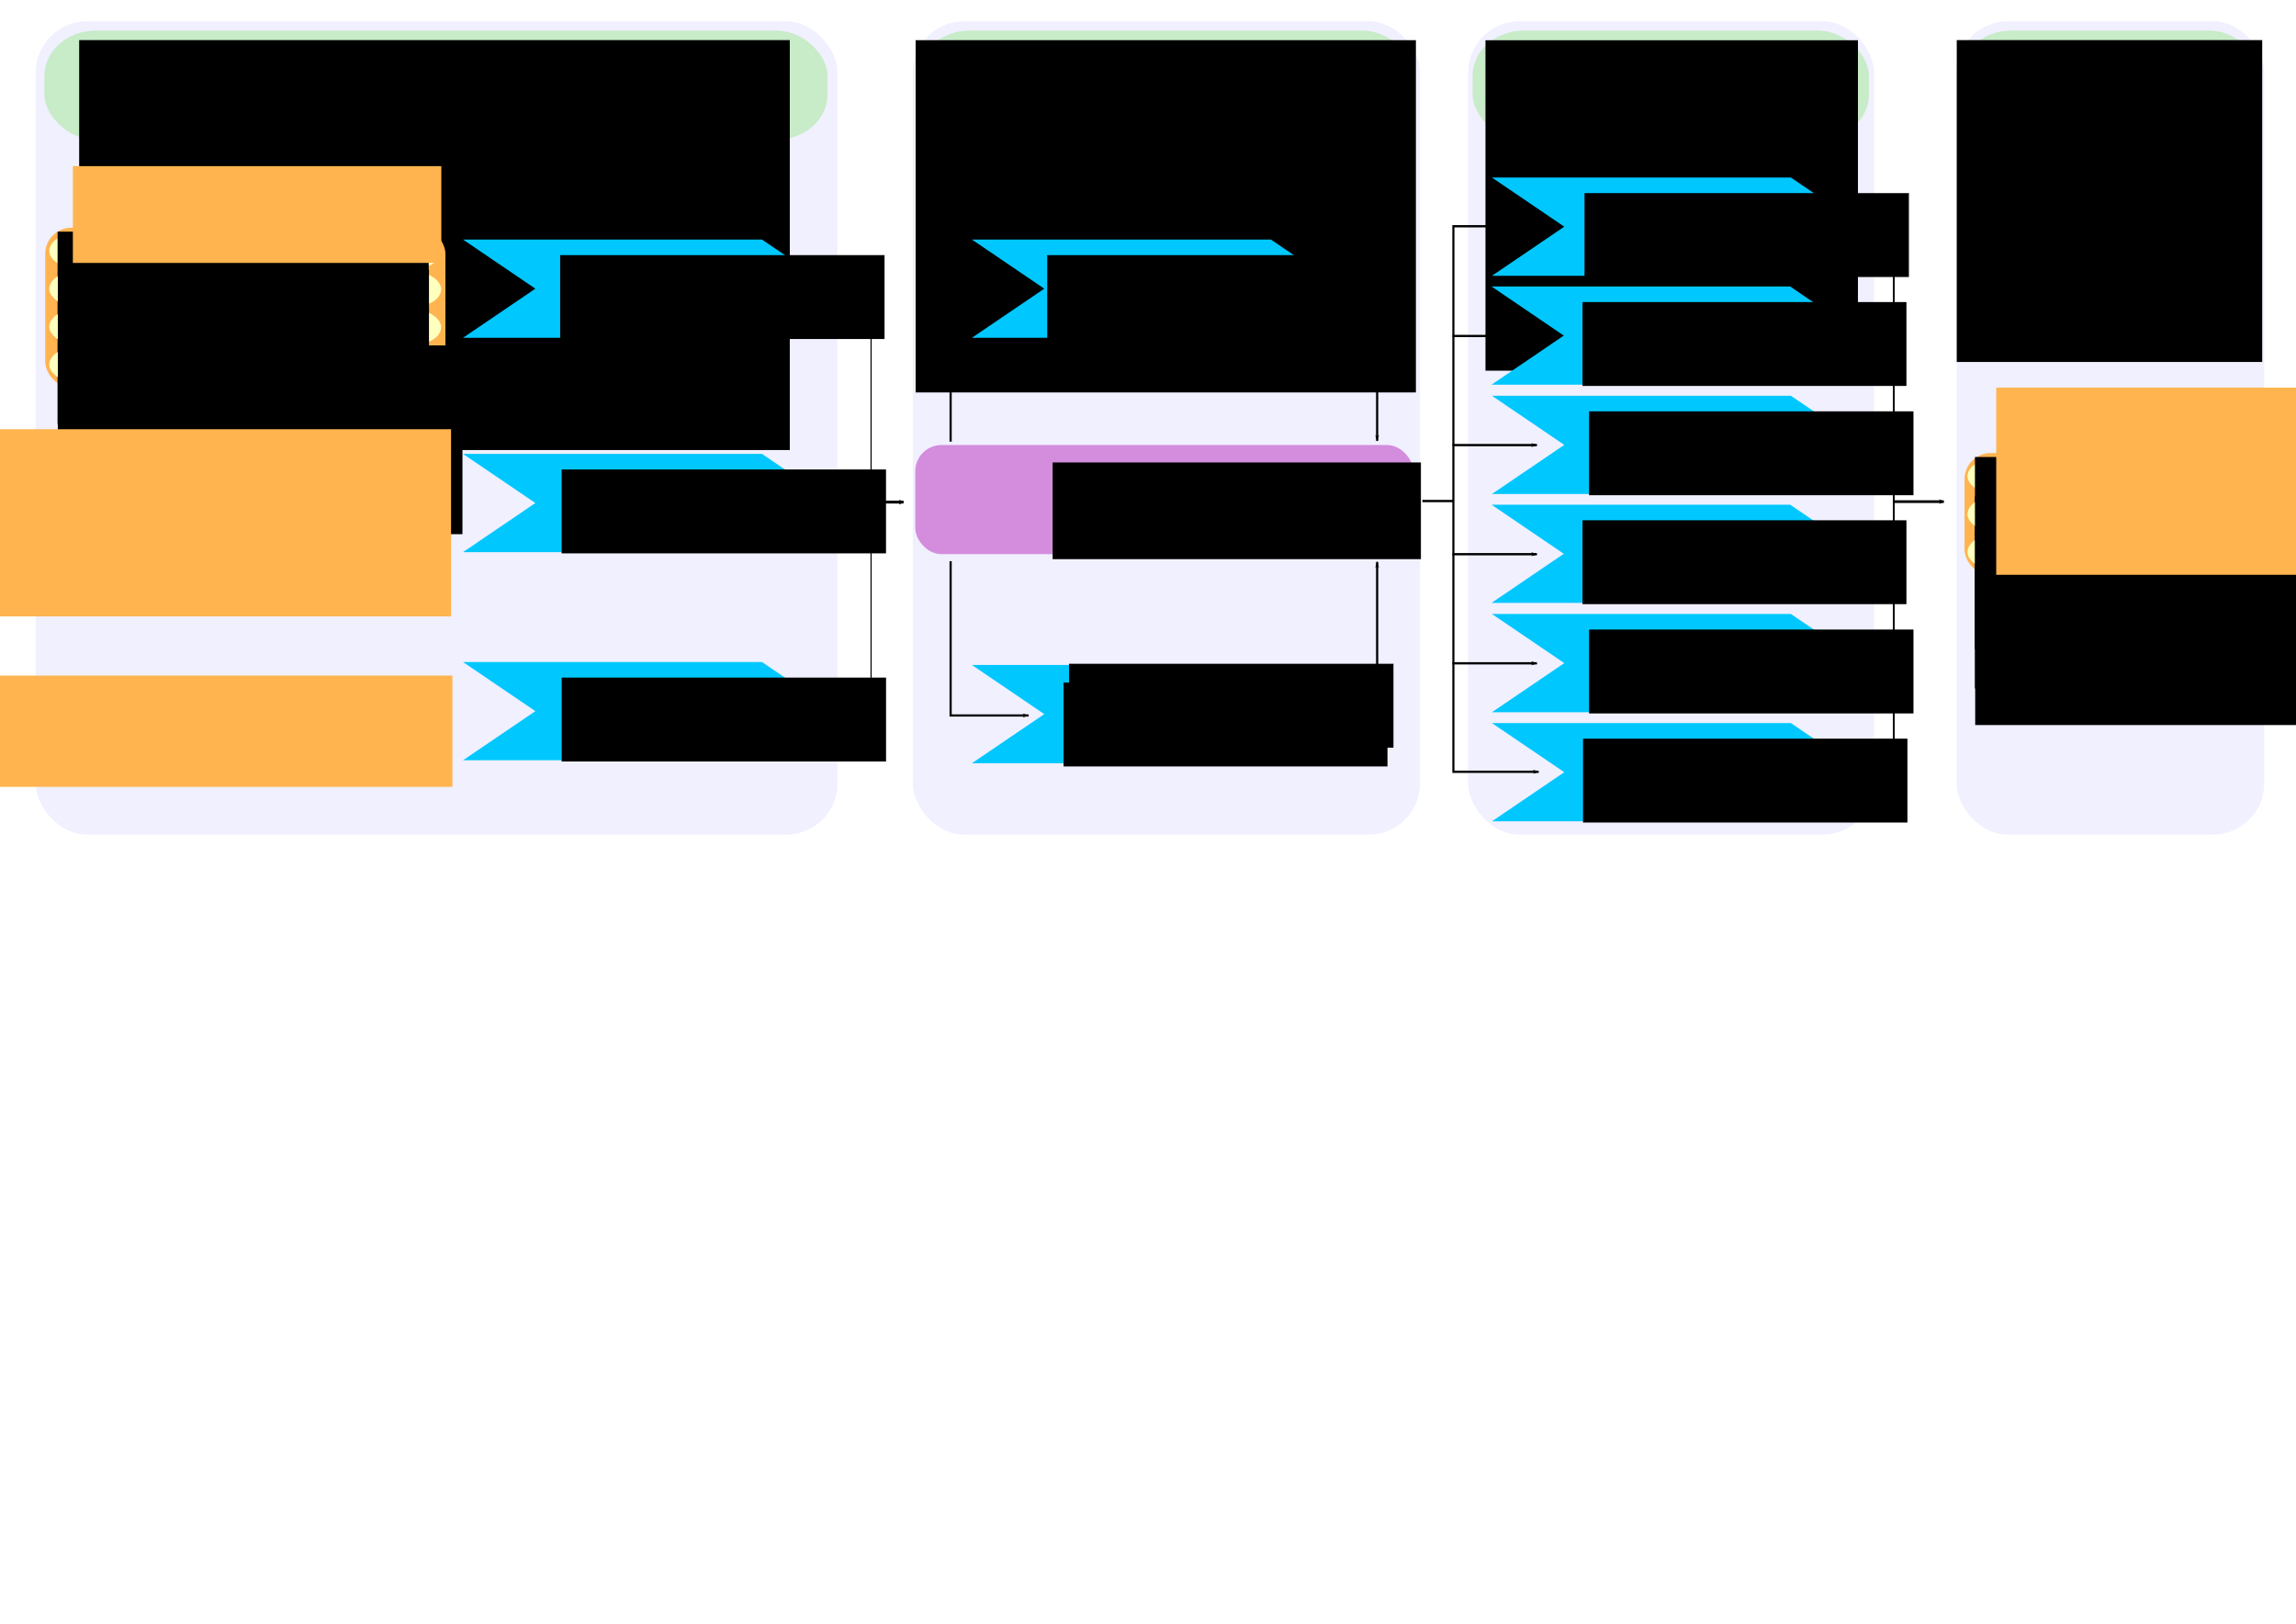 <?xml version="1.0" encoding="UTF-8" standalone="no"?>
<!-- Created with Inkscape (http://www.inkscape.org/) -->

<svg
   xmlns:dc="http://purl.org/dc/elements/1.1/"
   xmlns:cc="http://creativecommons.org/ns#"
   xmlns:rdf="http://www.w3.org/1999/02/22-rdf-syntax-ns#"
   xmlns:svg="http://www.w3.org/2000/svg"
   xmlns="http://www.w3.org/2000/svg"
   xmlns:sodipodi="http://sodipodi.sourceforge.net/DTD/sodipodi-0.dtd"
   xmlns:inkscape="http://www.inkscape.org/namespaces/inkscape"
   width="297mm"
   height="210mm"
   viewBox="0 0 1052.362 744.094"
   id="svg2"
   version="1.1"
   inkscape:version="0.91 r13725"
   sodipodi:docname="dpcr_workflow.svg">
  <defs
     id="defs4">
    <marker
       inkscape:stockid="Arrow1Lend"
       orient="auto"
       refY="0.0"
       refX="0.0"
       id="marker5731"
       style="overflow:visible;"
       inkscape:isstock="true">
      <path
         id="path5733"
         d="M 0.0,0.0 L 5.0,-5.0 L -12.5,0.0 L 5.0,5.0 L 0.0,0.0 z "
         style="fill-rule:evenodd;stroke:#000000;stroke-width:1pt;stroke-opacity:1;fill:#000000;fill-opacity:1"
         transform="scale(0.8) rotate(180) translate(12.5,0)" />
    </marker>
    <marker
       inkscape:stockid="Arrow1Mstart"
       orient="auto"
       refY="0.0"
       refX="0.0"
       id="Arrow1Mstart"
       style="overflow:visible"
       inkscape:isstock="true">
      <path
         id="path4382"
         d="M 0.0,0.0 L 5.0,-5.0 L -12.5,0.0 L 5.0,5.0 L 0.0,0.0 z "
         style="fill-rule:evenodd;stroke:#000000;stroke-width:1pt;stroke-opacity:1;fill:#000000;fill-opacity:1"
         transform="scale(0.4) translate(10,0)" />
    </marker>
    <marker
       inkscape:stockid="Arrow1Lstart"
       orient="auto"
       refY="0.0"
       refX="0.0"
       id="marker5179"
       style="overflow:visible"
       inkscape:isstock="true">
      <path
         id="path5181"
         d="M 0.0,0.0 L 5.0,-5.0 L -12.5,0.0 L 5.0,5.0 L 0.0,0.0 z "
         style="fill-rule:evenodd;stroke:#000000;stroke-width:1pt;stroke-opacity:1;fill:#000000;fill-opacity:1"
         transform="scale(0.8) translate(12.5,0)" />
    </marker>
    <marker
       inkscape:isstock="true"
       style="overflow:visible"
       id="marker5173"
       refX="0.0"
       refY="0.0"
       orient="auto"
       inkscape:stockid="Arrow1Lstart"
       inkscape:collect="always">
      <path
         transform="scale(0.8) translate(12.5,0)"
         style="fill-rule:evenodd;stroke:#000000;stroke-width:1pt;stroke-opacity:1;fill:#000000;fill-opacity:1"
         d="M 0.0,0.0 L 5.0,-5.0 L -12.5,0.0 L 5.0,5.0 L 0.0,0.0 z "
         id="path5175" />
    </marker>
    <marker
       inkscape:stockid="Arrow1Lstart"
       orient="auto"
       refY="0.0"
       refX="0.0"
       id="marker5167"
       style="overflow:visible"
       inkscape:isstock="true"
       inkscape:collect="always">
      <path
         id="path5169"
         d="M 0.0,0.0 L 5.0,-5.0 L -12.5,0.0 L 5.0,5.0 L 0.0,0.0 z "
         style="fill-rule:evenodd;stroke:#000000;stroke-width:1pt;stroke-opacity:1;fill:#000000;fill-opacity:1"
         transform="scale(0.8) translate(12.5,0)" />
    </marker>
    <marker
       inkscape:isstock="true"
       style="overflow:visible"
       id="marker5161"
       refX="0.0"
       refY="0.0"
       orient="auto"
       inkscape:stockid="Arrow1Lstart"
       inkscape:collect="always">
      <path
         transform="scale(0.8) translate(12.5,0)"
         style="fill-rule:evenodd;stroke:#000000;stroke-width:1pt;stroke-opacity:1;fill:#000000;fill-opacity:1"
         d="M 0.0,0.0 L 5.0,-5.0 L -12.5,0.0 L 5.0,5.0 L 0.0,0.0 z "
         id="path5163" />
    </marker>
    <marker
       inkscape:isstock="true"
       style="overflow:visible"
       id="marker5155"
       refX="0.0"
       refY="0.0"
       orient="auto"
       inkscape:stockid="Arrow1Lstart">
      <path
         transform="scale(0.8) translate(12.5,0)"
         style="fill-rule:evenodd;stroke:#000000;stroke-width:1pt;stroke-opacity:1;fill:#000000;fill-opacity:1"
         d="M 0.0,0.0 L 5.0,-5.0 L -12.5,0.0 L 5.0,5.0 L 0.0,0.0 z "
         id="path5157" />
    </marker>
    <marker
       inkscape:stockid="Arrow1Lstart"
       orient="auto"
       refY="0.0"
       refX="0.0"
       id="marker5149"
       style="overflow:visible"
       inkscape:isstock="true"
       inkscape:collect="always">
      <path
         id="path5151"
         d="M 0.0,0.0 L 5.0,-5.0 L -12.5,0.0 L 5.0,5.0 L 0.0,0.0 z "
         style="fill-rule:evenodd;stroke:#000000;stroke-width:1pt;stroke-opacity:1;fill:#000000;fill-opacity:1"
         transform="scale(0.8) translate(12.5,0)" />
    </marker>
    <marker
       inkscape:stockid="Arrow1Lend"
       orient="auto"
       refY="0.0"
       refX="0.0"
       id="marker5145"
       style="overflow:visible;"
       inkscape:isstock="true">
      <path
         id="path5147"
         d="M 0.0,0.0 L 5.0,-5.0 L -12.5,0.0 L 5.0,5.0 L 0.0,0.0 z "
         style="fill-rule:evenodd;stroke:#000000;stroke-width:1pt;stroke-opacity:1;fill:#000000;fill-opacity:1"
         transform="scale(0.8) rotate(180) translate(12.5,0)" />
    </marker>
    <marker
       inkscape:stockid="Arrow1Lend"
       orient="auto"
       refY="0.0"
       refX="0.0"
       id="marker5141"
       style="overflow:visible;"
       inkscape:isstock="true">
      <path
         id="path5143"
         d="M 0.0,0.0 L 5.0,-5.0 L -12.5,0.0 L 5.0,5.0 L 0.0,0.0 z "
         style="fill-rule:evenodd;stroke:#000000;stroke-width:1pt;stroke-opacity:1;fill:#000000;fill-opacity:1"
         transform="scale(0.8) rotate(180) translate(12.5,0)" />
    </marker>
    <marker
       inkscape:stockid="Arrow1Lend"
       orient="auto"
       refY="0.0"
       refX="0.0"
       id="marker5135"
       style="overflow:visible;"
       inkscape:isstock="true">
      <path
         id="path5137"
         d="M 0.0,0.0 L 5.0,-5.0 L -12.5,0.0 L 5.0,5.0 L 0.0,0.0 z "
         style="fill-rule:evenodd;stroke:#000000;stroke-width:1pt;stroke-opacity:1;fill:#000000;fill-opacity:1"
         transform="scale(0.8) rotate(180) translate(12.5,0)" />
    </marker>
    <marker
       inkscape:stockid="Arrow1Lstart"
       orient="auto"
       refY="0.0"
       refX="0.0"
       id="marker5131"
       style="overflow:visible"
       inkscape:isstock="true">
      <path
         id="path5133"
         d="M 0.0,0.0 L 5.0,-5.0 L -12.5,0.0 L 5.0,5.0 L 0.0,0.0 z "
         style="fill-rule:evenodd;stroke:#000000;stroke-width:1pt;stroke-opacity:1;fill:#000000;fill-opacity:1"
         transform="scale(0.8) translate(12.5,0)" />
    </marker>
    <marker
       inkscape:stockid="Arrow1Lend"
       orient="auto"
       refY="0.0"
       refX="0.0"
       id="marker5127"
       style="overflow:visible;"
       inkscape:isstock="true">
      <path
         id="path5129"
         d="M 0.0,0.0 L 5.0,-5.0 L -12.5,0.0 L 5.0,5.0 L 0.0,0.0 z "
         style="fill-rule:evenodd;stroke:#000000;stroke-width:1pt;stroke-opacity:1;fill:#000000;fill-opacity:1"
         transform="scale(0.8) rotate(180) translate(12.5,0)" />
    </marker>
    <marker
       inkscape:isstock="true"
       style="overflow:visible;"
       id="marker4795"
       refX="0.0"
       refY="0.0"
       orient="auto"
       inkscape:stockid="Arrow1Lend">
      <path
         transform="scale(0.8) rotate(180) translate(12.5,0)"
         style="fill-rule:evenodd;stroke:#000000;stroke-width:1pt;stroke-opacity:1;fill:#000000;fill-opacity:1"
         d="M 0.0,0.0 L 5.0,-5.0 L -12.5,0.0 L 5.0,5.0 L 0.0,0.0 z "
         id="path4797" />
    </marker>
    <marker
       inkscape:stockid="Arrow1Lend"
       orient="auto"
       refY="0.0"
       refX="0.0"
       id="Arrow1Lend"
       style="overflow:visible;"
       inkscape:isstock="true"
       inkscape:collect="always">
      <path
         id="path4379"
         d="M 0.0,0.0 L 5.0,-5.0 L -12.5,0.0 L 5.0,5.0 L 0.0,0.0 z "
         style="fill-rule:evenodd;stroke:#000000;stroke-width:1pt;stroke-opacity:1;fill:#000000;fill-opacity:1"
         transform="scale(0.8) rotate(180) translate(12.5,0)" />
    </marker>
    <marker
       inkscape:stockid="Arrow1Lstart"
       orient="auto"
       refY="0.0"
       refX="0.0"
       id="marker4747"
       style="overflow:visible"
       inkscape:isstock="true">
      <path
         id="path4749"
         d="M 0.0,0.0 L 5.0,-5.0 L -12.5,0.0 L 5.0,5.0 L 0.0,0.0 z "
         style="fill-rule:evenodd;stroke:#000000;stroke-width:1pt;stroke-opacity:1;fill:#000000;fill-opacity:1"
         transform="scale(0.8) translate(12.5,0)" />
    </marker>
    <marker
       inkscape:stockid="Arrow1Lstart"
       orient="auto"
       refY="0.0"
       refX="0.0"
       id="Arrow1Lstart"
       style="overflow:visible"
       inkscape:isstock="true">
      <path
         id="path4376"
         d="M 0.0,0.0 L 5.0,-5.0 L -12.5,0.0 L 5.0,5.0 L 0.0,0.0 z "
         style="fill-rule:evenodd;stroke:#000000;stroke-width:1pt;stroke-opacity:1;fill:#000000;fill-opacity:1"
         transform="scale(0.8) translate(12.5,0)" />
    </marker>
    <marker
       inkscape:stockid="Arrow1Lstart"
       orient="auto"
       refY="0"
       refX="0"
       id="Arrow1Lstart-0"
       style="overflow:visible"
       inkscape:isstock="true">
      <path
         inkscape:connector-curvature="0"
         id="path4376-4"
         d="M 0,0 5,-5 -12.5,0 5,5 0,0 Z"
         style="fill:#000000;fill-opacity:1;fill-rule:evenodd;stroke:#000000;stroke-width:1pt;stroke-opacity:1"
         transform="matrix(0.8,0,0,0.8,10,0)" />
    </marker>
  </defs>
  <sodipodi:namedview
     id="base"
     pagecolor="#ffffff"
     bordercolor="#666666"
     borderopacity="1.0"
     inkscape:pageopacity="0.0"
     inkscape:pageshadow="2"
     inkscape:zoom="0.7"
     inkscape:cx="748.71568"
     inkscape:cy="678.3634"
     inkscape:document-units="px"
     inkscape:current-layer="g4570"
     showgrid="false"
     inkscape:window-width="1680"
     inkscape:window-height="987"
     inkscape:window-x="-8"
     inkscape:window-y="-8"
     inkscape:window-maximized="1" />
  <g
     inkscape:label="Layer 1"
     inkscape:groupmode="layer"
     id="layer1"
     transform="translate(0,-308.268)">
    <g
       id="g4424" />
    <g
       id="g4570">
      <g
         id="g4373"
         transform="translate(0,-4)">
        <g
           id="g4550"
           transform="matrix(0.8,0,0,1,885.838,0)">
          <rect
             style="opacity:1;fill:#f0f0ff;fill-opacity:1;stroke:none;stroke-width:1;stroke-linecap:square;stroke-linejoin:miter;stroke-miterlimit:4;stroke-dasharray:none;stroke-opacity:1"
             id="rect4552"
             width="176.273"
             height="372.746"
             x="13.679"
             y="322.022"
             rx="29.425"
             ry="23.549" />
          <rect
             style="opacity:1;fill:#c8ebc8;fill-opacity:1;stroke:none;stroke-width:1;stroke-linecap:square;stroke-linejoin:miter;stroke-miterlimit:4;stroke-dasharray:none;stroke-opacity:1"
             id="rect4554"
             width="172.161"
             height="50"
             x="15.598"
             y="326.291"
             rx="29.425"
             ry="20.714" />
          <flowRoot
             xml:space="preserve"
             id="flowRoot4556"
             style="font-style:normal;font-variant:normal;font-weight:normal;font-stretch:normal;font-size:40px;line-height:125%;font-family:Courier;-inkscape-font-specification:'Courier, Normal';text-align:center;letter-spacing:0px;word-spacing:0px;writing-mode:lr-tb;text-anchor:middle;fill:#000000;fill-opacity:1;stroke:none;stroke-width:1px;stroke-linecap:butt;stroke-linejoin:miter;stroke-opacity:1"
             transform="matrix(1.25,0,0,1,-44.25,304.41)"><flowRegion
               id="flowRegion4558"><rect
                 id="rect4560"
                 width="140"
                 height="147.5"
                 x="46.429"
                 y="26.237"
                 style="text-align:center;text-anchor:middle" /></flowRegion><flowPara
               style="font-size:32.5px;text-align:center;text-anchor:middle"
               id="flowPara4562">REPORT</flowPara></flowRoot>        </g>
        <g
           transform="matrix(0.8,0,0,1,659.838,0)"
           id="g4512">
          <rect
             ry="23.549"
             rx="29.425"
             y="322.022"
             x="16.357"
             height="372.746"
             width="232.501"
             id="rect4514"
             style="opacity:1;fill:#f0f0ff;fill-opacity:1;stroke:none;stroke-width:1;stroke-linecap:square;stroke-linejoin:miter;stroke-miterlimit:4;stroke-dasharray:none;stroke-opacity:1" />
          <rect
             ry="20.714"
             rx="29.425"
             y="326.291"
             x="18.888"
             height="50"
             width="227.078"
             id="rect4516"
             style="opacity:1;fill:#c8ebc8;fill-opacity:1;stroke:none;stroke-width:1;stroke-linecap:square;stroke-linejoin:miter;stroke-miterlimit:4;stroke-dasharray:none;stroke-opacity:1" />
          <flowRoot
             transform="matrix(1.25,0,0,1,-31.755,304.474)"
             style="font-style:normal;font-variant:normal;font-weight:normal;font-stretch:normal;font-size:40px;line-height:125%;font-family:Courier;-inkscape-font-specification:'Courier, Normal';text-align:center;letter-spacing:0px;word-spacing:0px;writing-mode:lr-tb;text-anchor:middle;fill:#000000;fill-opacity:1;stroke:none;stroke-width:1px;stroke-linecap:butt;stroke-linejoin:miter;stroke-opacity:1"
             id="flowRoot4416-4-2"
             xml:space="preserve"><flowRegion
               id="flowRegion4418-6-4"><rect
                 style="text-align:center;text-anchor:middle"
                 y="26.237"
                 x="46.429"
                 height="151.429"
                 width="170.714"
                 id="rect4420-6-2" /></flowRegion><flowPara
               id="flowPara4422-6-2"
               style="font-size:31.25px;text-align:center;text-anchor:middle">ANALYSIS</flowPara></flowRoot>        </g>
        <g
           id="g4447"
           transform="translate(402,0)">
          <rect
             style="opacity:1;fill:#f0f0ff;fill-opacity:1;stroke:none;stroke-width:1;stroke-linecap:square;stroke-linejoin:miter;stroke-miterlimit:4;stroke-dasharray:none;stroke-opacity:1"
             id="rect4449"
             width="232.501"
             height="372.746"
             x="16.357"
             y="322.022"
             rx="23.549"
             ry="23.549" />
          <rect
             style="opacity:1;fill:#c8ebc8;fill-opacity:1;stroke:none;stroke-width:1;stroke-linecap:square;stroke-linejoin:miter;stroke-miterlimit:4;stroke-dasharray:none;stroke-opacity:1"
             id="rect4451"
             width="227.078"
             height="50"
             x="18.888"
             y="326.291"
             rx="23.549"
             ry="20.714" />
          <flowRoot
             transform="translate(-28.746,304.442)"
             style="font-style:normal;font-variant:normal;font-weight:normal;font-stretch:normal;font-size:40px;line-height:125%;font-family:Courier;-inkscape-font-specification:'Courier, Normal';text-align:start;letter-spacing:0px;word-spacing:0px;writing-mode:lr-tb;text-anchor:start;fill:#000000;fill-opacity:1;stroke:none;stroke-width:1px;stroke-linecap:butt;stroke-linejoin:miter;stroke-opacity:1"
             id="flowRoot4416-4"
             xml:space="preserve"><flowRegion
               id="flowRegion4418-6"><rect
                 style="text-align:start;text-anchor:start"
                 y="26.237"
                 x="46.429"
                 height="161.429"
                 width="229.286"
                 id="rect4420-6" /></flowRegion><flowPara
               id="flowPara4422-6"
               style="font-size:31.25px;text-anchor:middle;text-align:center">MANAGEMENT</flowPara></flowRoot>        </g>
        <rect
           ry="23.549"
           rx="23.549"
           y="322.022"
           x="16.357"
           height="372.746"
           width="367.501"
           id="rect4410"
           style="opacity:1;fill:#f0f0ff;fill-opacity:1;stroke:none;stroke-width:1;stroke-linecap:square;stroke-linejoin:miter;stroke-miterlimit:4;stroke-dasharray:none;stroke-opacity:1" />
        <rect
           ry="20.714"
           rx="23.549"
           y="326.291"
           x="20.357"
           height="50"
           width="358.929"
           id="rect4414"
           style="opacity:1;fill:#c8ebc8;fill-opacity:1;stroke:none;stroke-width:1;stroke-linecap:square;stroke-linejoin:miter;stroke-miterlimit:4;stroke-dasharray:none;stroke-opacity:1" />
        <flowRoot
           transform="translate(-10.143,304.411)"
           style="font-style:normal;font-variant:normal;font-weight:normal;font-stretch:normal;font-size:40px;line-height:125%;font-family:Courier;-inkscape-font-specification:'Courier, Normal';text-align:center;letter-spacing:0px;word-spacing:0px;writing-mode:lr-tb;text-anchor:middle;fill:#000000;fill-opacity:1;stroke:none;stroke-width:1px;stroke-linecap:butt;stroke-linejoin:miter;stroke-opacity:1"
           id="flowRoot4416"
           xml:space="preserve"><flowRegion
             id="flowRegion4418"><rect
               style="text-align:center;text-anchor:middle"
               y="26.237"
               x="46.429"
               height="187.857"
               width="325.714"
               id="rect4420" /></flowRegion><flowPara
             id="flowPara4422"
             style="font-size:31.25px">DATA ACQUISITION</flowPara></flowRoot>        <g
           id="g4348">
          <g
             transform="translate(12,58)"
             id="g5395">
            <g
               id="g4213"
               transform="matrix(0.51,0,0,0.51,4.28,135.914)">
              <g
                 transform="translate(-14,0)"
                 id="g4409">
                <rect
                   style="opacity:1;fill:#ffb450;fill-opacity:1;stroke:none;stroke-width:1;stroke-linecap:square;stroke-linejoin:miter;stroke-miterlimit:0;stroke-dasharray:none;stroke-opacity:1"
                   id="rect4136"
                   width="359.675"
                   height="143.842"
                   x="22.727"
                   y="436.648"
                   ry="23.549"
                   rx="23.549" />
                <rect
                   style="opacity:1;fill:#ffffbe;fill-opacity:1;stroke:none;stroke-width:0.937;stroke-linecap:square;stroke-linejoin:miter;stroke-miterlimit:0;stroke-dasharray:none;stroke-opacity:1"
                   id="rect4136-1"
                   width="352.204"
                   height="31.235"
                   x="26.345"
                   y="442.14"
                   ry="23.549"
                   rx="23.549" />
                <flowRoot
                   xml:space="preserve"
                   id="flowRoot4168"
                   style="font-style:normal;font-variant:normal;font-weight:normal;font-stretch:normal;font-size:24.779px;line-height:125%;font-family:Courier;-inkscape-font-specification:'Courier, Normal';text-align:start;letter-spacing:0px;word-spacing:0px;writing-mode:lr-tb;text-anchor:start;fill:#000000;fill-opacity:1;stroke:none;stroke-width:1px;stroke-linecap:butt;stroke-linejoin:miter;stroke-opacity:1"><flowRegion
                     id="flowRegion4170"><rect
                       id="rect4172"
                       width="333.536"
                       height="172.713"
                       x="33.838"
                       y="440.233" /></flowRegion><flowPara
                     id="flowPara4174">Raw data</flowPara></flowRoot>                <rect
                   style="opacity:1;fill:#ffffbe;fill-opacity:1;stroke:none;stroke-width:0.937;stroke-linecap:square;stroke-linejoin:miter;stroke-miterlimit:0;stroke-dasharray:none;stroke-opacity:1"
                   id="rect4136-1-9"
                   width="352.204"
                   height="31.235"
                   x="26.345"
                   y="476.211"
                   ry="23.549"
                   rx="23.549" />
                <flowRoot
                   xml:space="preserve"
                   id="flowRoot4168-5"
                   style="font-style:normal;font-variant:normal;font-weight:normal;font-stretch:normal;font-size:24.779px;line-height:125%;font-family:Courier;-inkscape-font-specification:'Courier, Normal';text-align:start;letter-spacing:0px;word-spacing:0px;writing-mode:lr-tb;text-anchor:start;fill:#000000;fill-opacity:1;stroke:none;stroke-width:1px;stroke-linecap:butt;stroke-linejoin:miter;stroke-opacity:1"><flowRegion
                     id="flowRegion4170-2"><rect
                       id="rect4172-9"
                       width="333.536"
                       height="172.713"
                       x="34.059"
                       y="474.304" /></flowRegion><flowPara
                     id="flowPara4174-7">Bio-Rad (QX systems)</flowPara></flowRoot>                <rect
                   rx="23.549"
                   ry="23.549"
                   y="510.283"
                   x="26.345"
                   height="31.235"
                   width="352.204"
                   id="rect4203"
                   style="opacity:1;fill:#ffffbe;fill-opacity:1;stroke:none;stroke-width:0.937;stroke-linecap:square;stroke-linejoin:miter;stroke-miterlimit:0;stroke-dasharray:none;stroke-opacity:1" />
                <flowRoot
                   style="font-style:normal;font-variant:normal;font-weight:normal;font-stretch:normal;font-size:24.779px;line-height:125%;font-family:Courier;-inkscape-font-specification:'Courier, Normal';text-align:start;letter-spacing:0px;word-spacing:0px;writing-mode:lr-tb;text-anchor:start;fill:#000000;fill-opacity:1;stroke:none;stroke-width:1px;stroke-linecap:butt;stroke-linejoin:miter;stroke-opacity:1"
                   id="flowRoot4205"
                   xml:space="preserve"><flowRegion
                     id="flowRegion4207"><rect
                       y="508.376"
                       x="34.059"
                       height="172.713"
                       width="333.536"
                       id="rect4209" /></flowRegion><flowPara
                     id="flowPara4211">Fluidigm (BioMark)</flowPara></flowRoot>                <rect
                   style="opacity:1;fill:#ffffbe;fill-opacity:1;stroke:none;stroke-width:0.937;stroke-linecap:square;stroke-linejoin:miter;stroke-miterlimit:0;stroke-dasharray:none;stroke-opacity:1"
                   id="rect4213"
                   width="352.204"
                   height="31.235"
                   x="26.345"
                   y="544.354"
                   ry="23.549"
                   rx="23.549" />
                <flowRoot
                   xml:space="preserve"
                   id="flowRoot4215"
                   style="font-style:normal;font-variant:normal;font-weight:normal;font-stretch:normal;font-size:24.779px;line-height:125%;font-family:Courier;-inkscape-font-specification:'Courier, Normal';text-align:start;letter-spacing:0px;word-spacing:0px;writing-mode:lr-tb;text-anchor:start;fill:#000000;fill-opacity:1;stroke:none;stroke-width:1px;stroke-linecap:butt;stroke-linejoin:miter;stroke-opacity:1"><flowRegion
                     id="flowRegion4217"><rect
                       id="rect4219"
                       width="363.626"
                       height="169.616"
                       x="34.059"
                       y="542.447" /></flowRegion><flowPara
                     id="flowPara4221">Formulatrix (Constellation)</flowPara></flowRoot>              </g>
              <flowRoot
                 transform="matrix(1.026,0,0,1.111,-14.624,343.067)"
                 style="font-style:normal;font-variant:normal;font-weight:normal;font-stretch:normal;font-size:40px;line-height:125%;font-family:Courier;-inkscape-font-specification:'Courier, Normal';text-align:end;letter-spacing:0px;word-spacing:0px;writing-mode:lr-tb;text-anchor:end;fill:#ffb450;fill-opacity:1;stroke:none;stroke-width:1px;stroke-linecap:butt;stroke-linejoin:miter;stroke-opacity:1"
                 id="flowRoot4267"
                 xml:space="preserve"><flowRegion
                   id="flowRegion4269"><rect
                     style="text-align:end;text-anchor:end;fill:#ffb450;fill-opacity:1"
                     y="34.462"
                     x="46.972"
                     height="78.287"
                     width="322.744"
                     id="rect4271" /></flowRegion><flowPara
                   id="flowPara4273">dPCR systems</flowPara></flowRoot>            </g>
            <g
               id="g4192"
               transform="matrix(0.449,0,0,0.442,27.739,199.528)">
              <path
                 sodipodi:nodetypes="ccccccc"
                 inkscape:connector-curvature="0"
                 id="rect4355"
                 d="m 384.143,372.217 305.189,0 73.846,50.929 -73.846,50.929 -305.189,0 73.846,-50.929 z"
                 style="opacity:1;fill:#00c8ff;fill-opacity:1;stroke:none;stroke-width:0.705;stroke-linecap:square;stroke-linejoin:miter;stroke-miterlimit:0;stroke-dasharray:none;stroke-opacity:1" />
              <flowRoot
                 transform="matrix(1.026,0,0,1.111,435.123,350.069)"
                 style="font-style:normal;font-variant:normal;font-weight:normal;font-stretch:normal;font-size:40px;line-height:125%;font-family:Courier;-inkscape-font-specification:'Courier, Normal';text-align:start;letter-spacing:0px;word-spacing:0px;writing-mode:lr-tb;text-anchor:start;fill:#000000;fill-opacity:1;stroke:none;stroke-width:1px;stroke-linecap:butt;stroke-linejoin:miter;stroke-opacity:1"
                 id="flowRoot4267-2"
                 xml:space="preserve"><flowRegion
                   id="flowRegion4269-4"><rect
                     style="fill:#000000;fill-opacity:1"
                     y="34.462"
                     x="46.972"
                     height="78.287"
                     width="322.744"
                     id="rect4271-3" /></flowRegion><flowPara
                   id="flowPara4273-6">read_dpcr</flowPara></flowRoot>            </g>
          </g>
          <g
             transform="translate(12,58)"
             id="g4884">
            <flowRoot
               transform="matrix(0.523,0,0,0.566,-39.204,544.361)"
               style="font-style:normal;font-variant:normal;font-weight:normal;font-stretch:normal;font-size:40px;line-height:125%;font-family:Courier;-inkscape-font-specification:'Courier, Normal';text-align:end;letter-spacing:0px;word-spacing:0px;writing-mode:lr-tb;text-anchor:end;fill:#ffb450;fill-opacity:1;stroke:none;stroke-width:1px;stroke-linecap:butt;stroke-linejoin:miter;stroke-opacity:1"
               id="flowRoot4331"
               xml:space="preserve"><flowRegion
                 id="flowRegion4333"><rect
                   style="text-align:end;text-anchor:end;fill:#ffb450;fill-opacity:1"
                   y="34.462"
                   x="46.972"
                   height="90.101"
                   width="401.545"
                   id="rect4335" /></flowRegion><flowPara
                 id="flowPara4337">qPCR systems</flowPara></flowRoot>            <g
               id="g4199"
               transform="matrix(0.449,0,0,0.442,27.739,280.87)">
              <path
                 style="opacity:1;fill:#00c8ff;fill-opacity:1;stroke:none;stroke-width:0.705;stroke-linecap:square;stroke-linejoin:miter;stroke-miterlimit:0;stroke-dasharray:none;stroke-opacity:1"
                 d="m 384.143,626.217 305.189,0 73.846,50.929 -73.846,50.929 -305.189,0 73.846,-50.929 z"
                 id="path4389"
                 inkscape:connector-curvature="0"
                 sodipodi:nodetypes="ccccccc" />
              <flowRoot
                 xml:space="preserve"
                 id="flowRoot4391"
                 style="font-style:normal;font-variant:normal;font-weight:normal;font-stretch:normal;font-size:40px;line-height:125%;font-family:Courier;-inkscape-font-specification:'Courier, Normal';text-align:start;letter-spacing:0px;word-spacing:0px;writing-mode:lr-tb;text-anchor:start;fill:#000000;fill-opacity:1;stroke:none;stroke-width:1px;stroke-linecap:butt;stroke-linejoin:miter;stroke-opacity:1"
                 transform="matrix(1.026,0,0,1.111,436.665,604.069)"><flowRegion
                   id="flowRegion4393"><rect
                     id="rect4395"
                     width="322.744"
                     height="78.287"
                     x="46.972"
                     y="34.462"
                     style="fill:#000000;fill-opacity:1" /></flowRegion><flowPara
                   id="flowPara4397">qpcr2pp</flowPara></flowRoot>            </g>
          </g>
          <flowRoot
             transform="matrix(0.523,0,0,0.566,-26.694,489.463)"
             style="font-style:normal;font-variant:normal;font-weight:normal;font-stretch:normal;font-size:40px;line-height:125%;font-family:Courier;-inkscape-font-specification:'Courier, Normal';text-align:end;letter-spacing:0px;word-spacing:0px;writing-mode:lr-tb;text-anchor:end;fill:#ffb450;fill-opacity:1;stroke:none;stroke-width:1px;stroke-linecap:butt;stroke-linejoin:miter;stroke-opacity:1"
             id="flowRoot4339"
             xml:space="preserve"><flowRegion
               id="flowRegion4341"><rect
                 style="text-align:end;text-anchor:end;fill:#ffb450;fill-opacity:1"
                 y="34.462"
                 x="46.972"
                 height="151.547"
                 width="399.36"
                 id="rect4343" /></flowRegion><flowPara
               id="flowPara4347"><flowSpan
                 id="flowSpan4349"
                 style="font-style:italic;text-align:end;text-anchor:end">in silico</flowSpan></flowPara><flowPara
               id="flowPara4663">experiment</flowPara></flowRoot>          <g
             transform="matrix(0.449,0,0,0.442,39.739,161.278)"
             id="g4206">
            <path
               style="opacity:1;fill:#00c8ff;fill-opacity:1;stroke:none;stroke-width:0.705;stroke-linecap:square;stroke-linejoin:miter;stroke-miterlimit:0;stroke-dasharray:none;stroke-opacity:1"
               d="m 384.143,812.217 305.189,0 73.846,50.929 -73.846,50.929 -305.189,0 73.846,-50.929 z"
               id="path4399"
               inkscape:connector-curvature="0"
               sodipodi:nodetypes="ccccccc" />
            <flowRoot
               xml:space="preserve"
               id="flowRoot4401"
               style="font-style:normal;font-variant:normal;font-weight:normal;font-stretch:normal;font-size:40px;line-height:125%;font-family:Courier;-inkscape-font-specification:'Courier, Normal';text-align:start;letter-spacing:0px;word-spacing:0px;writing-mode:lr-tb;text-anchor:start;fill:#000000;fill-opacity:1;stroke:none;stroke-width:1px;stroke-linecap:butt;stroke-linejoin:miter;stroke-opacity:1"
               transform="matrix(1.026,0,0,1.111,436.625,790.069)"><flowRegion
                 id="flowRegion4403"><rect
                   id="rect4405"
                   width="322.744"
                   height="78.287"
                   x="46.972"
                   y="34.462"
                   style="fill:#000000;fill-opacity:1" /></flowRegion><flowPara
                 id="flowPara4407">sim_dpcr</flowPara></flowRoot>          </g>
          <g
             transform="matrix(0.581,0,0,1,144.164,60)"
             id="g4657">
            <path
               style="fill:none;fill-rule:evenodd;stroke:#000000;stroke-width:1.312;stroke-linecap:square;stroke-linejoin:miter;stroke-miterlimit:4;stroke-dasharray:none;stroke-opacity:1;marker-start:url(#Arrow1Lstart)"
               d="m 464.645,482.362 -47.189,0 z"
               id="path4370"
               inkscape:connector-curvature="0" />
            <path
               style="fill:none;fill-rule:evenodd;stroke:#000000;stroke-width:0.887;stroke-linecap:butt;stroke-linejoin:miter;stroke-miterlimit:4;stroke-dasharray:none;stroke-opacity:1"
               d="m 417.66,384.341 21.389,0 0,193.758 -22.047,0"
               id="path4655"
               inkscape:connector-curvature="0" />
          </g>
        </g>
        <g
           id="g5521"
           transform="translate(0,58)">
          <rect
             rx="12"
             ry="12"
             y="458.214"
             x="419.505"
             height="50"
             width="228.234"
             id="rect4136-6"
             style="opacity:1;fill:#d48ddd;fill-opacity:1;stroke:none;stroke-width:1;stroke-linecap:square;stroke-linejoin:miter;stroke-miterlimit:0;stroke-dasharray:none;stroke-opacity:1" />
          <flowRoot
             xml:space="preserve"
             id="flowRoot4401-3"
             style="font-style:normal;font-variant:normal;font-weight:normal;font-stretch:normal;font-size:40px;line-height:125%;font-family:Courier;-inkscape-font-specification:'Courier, Normal';text-align:start;letter-spacing:0px;word-spacing:0px;writing-mode:lr-tb;text-anchor:start;fill:#000000;fill-opacity:1;stroke:none;stroke-width:1px;stroke-linecap:butt;stroke-linejoin:miter;stroke-opacity:1"
             transform="matrix(0.523,0,0,0.566,457.905,446.692)"><flowRegion
               id="flowRegion4403-4"><rect
                 id="rect4405-5"
                 width="322.744"
                 height="78.287"
                 x="46.972"
                 y="34.462"
                 style="fill:#000000;fill-opacity:1" /></flowRegion><flowPara
               id="flowPara4407-3"><flowSpan
   id="flowSpan4713"
   style="font-weight:bold">dpcr</flowSpan> class</flowPara></flowRoot>          <g
             id="g4759">
            <g
               id="g4192-0"
               transform="matrix(0.449,0,0,0.442,272.995,199.528)">
              <path
                 sodipodi:nodetypes="ccccccc"
                 inkscape:connector-curvature="0"
                 id="rect4355-0"
                 d="m 384.143,372.217 305.189,0 73.846,50.929 -73.846,50.929 -305.189,0 73.846,-50.929 z"
                 style="opacity:1;fill:#00c8ff;fill-opacity:1;stroke:none;stroke-width:0.705;stroke-linecap:square;stroke-linejoin:miter;stroke-miterlimit:0;stroke-dasharray:none;stroke-opacity:1" />
              <flowRoot
                 transform="matrix(1.026,0,0,1.111,412.827,350.069)"
                 style="font-style:normal;font-variant:normal;font-weight:normal;font-stretch:normal;font-size:40px;line-height:125%;font-family:Courier;-inkscape-font-specification:'Courier, Normal';text-align:start;letter-spacing:0px;word-spacing:0px;writing-mode:lr-tb;text-anchor:start;fill:#000000;fill-opacity:1;stroke:none;stroke-width:1px;stroke-linecap:butt;stroke-linejoin:miter;stroke-opacity:1"
                 id="flowRoot4267-2-5"
                 xml:space="preserve"><flowRegion
                   id="flowRegion4269-4-3"><rect
                     style="fill:#000000;fill-opacity:1"
                     y="34.462"
                     x="46.972"
                     height="78.287"
                     width="322.744"
                     id="rect4271-3-6" /></flowRegion><flowPara
                   id="flowPara4273-6-4">extract_dpcr</flowPara></flowRoot>            </g>
            <path
               style="fill:none;fill-rule:evenodd;stroke:#000000;stroke-width:1px;stroke-linecap:butt;stroke-linejoin:miter;stroke-opacity:1;marker-start:url(#marker4747)"
               d="m 471.429,385.934 -35.714,0 0,70.714"
               id="path4745"
               inkscape:connector-curvature="0" />
            <path
               style="fill:none;fill-rule:evenodd;stroke:#000000;stroke-width:1px;stroke-linecap:butt;stroke-linejoin:miter;stroke-opacity:1;marker-end:url(#Arrow1Lend)"
               d="m 617.286,385.576 13.929,0 0,70.714"
               id="path4751"
               inkscape:connector-curvature="0" />
          </g>
          <g
             transform="matrix(1,0,0,-1,0,968.081)"
             id="g4769">
            <g
               transform="matrix(0.449,0,0,0.442,272.995,199.528)"
               id="g4771">
              <path
                 style="opacity:1;fill:#00c8ff;fill-opacity:1;stroke:none;stroke-width:0.705;stroke-linecap:square;stroke-linejoin:miter;stroke-miterlimit:0;stroke-dasharray:none;stroke-opacity:1"
                 d="m 384.143,372.217 305.189,0 73.846,50.929 -73.846,50.929 -305.189,0 73.846,-50.929 z"
                 id="path4773"
                 inkscape:connector-curvature="0"
                 sodipodi:nodetypes="ccccccc" />
              <flowRoot
                 xml:space="preserve"
                 id="flowRoot4775"
                 style="font-style:normal;font-variant:normal;font-weight:normal;font-stretch:normal;font-size:40px;line-height:125%;font-family:Courier;-inkscape-font-specification:'Courier, Normal';text-align:start;letter-spacing:0px;word-spacing:0px;writing-mode:lr-tb;text-anchor:start;fill:#000000;fill-opacity:1;stroke:none;stroke-width:1px;stroke-linecap:butt;stroke-linejoin:miter;stroke-opacity:1"
                 transform="matrix(1.026,0,0,1.111,435.123,350.069)"><flowRegion
                   id="flowRegion4777"><rect
                     id="rect4779"
                     width="322.744"
                     height="78.287"
                     x="46.972"
                     y="34.462"
                     style="fill:#000000;fill-opacity:1" /></flowRegion><flowPara
                   id="flowPara4781" /></flowRoot>            </g>
            <path
               inkscape:connector-curvature="0"
               id="path4783"
               d="m 471.429,385.934 -35.714,0 0,70.714"
               style="fill:none;fill-rule:evenodd;stroke:#000000;stroke-width:1px;stroke-linecap:butt;stroke-linejoin:miter;stroke-opacity:1;marker-start:url(#marker4747)" />
            <path
               inkscape:connector-curvature="0"
               id="path4785"
               d="m 617.286,385.576 13.929,0 0,70.714"
               style="fill:none;fill-rule:evenodd;stroke:#000000;stroke-width:1px;stroke-linecap:butt;stroke-linejoin:miter;stroke-opacity:1;marker-end:url(#marker4795)" />
            <flowRoot
               transform="matrix(0.46,0,0,-0.491,465.876,417.938)"
               style="font-style:normal;font-variant:normal;font-weight:normal;font-stretch:normal;font-size:40px;line-height:125%;font-family:Courier;-inkscape-font-specification:'Courier, Normal';text-align:start;letter-spacing:0px;word-spacing:0px;writing-mode:lr-tb;text-anchor:start;fill:#000000;fill-opacity:1;stroke:none;stroke-width:1px;stroke-linecap:butt;stroke-linejoin:miter;stroke-opacity:1"
               id="flowRoot4267-2-5-1"
               xml:space="preserve"><flowRegion
                 id="flowRegion4269-4-3-6"><rect
                   style="fill:#000000;fill-opacity:1"
                   y="34.462"
                   x="46.972"
                   height="78.287"
                   width="322.744"
                   id="rect4271-3-6-5" /></flowRegion><flowPara
                 id="flowPara4273-6-4-1">bind_dpcr</flowPara></flowRoot>          </g>
        </g>
        <g
           id="g6045"
           transform="translate(0,58)">
          <g
             transform="matrix(0.449,0,0,0.442,511.339,171.115)"
             id="g5067">
            <path
               style="opacity:1;fill:#00c8ff;fill-opacity:1;stroke:none;stroke-width:0.705;stroke-linecap:square;stroke-linejoin:miter;stroke-miterlimit:0;stroke-dasharray:none;stroke-opacity:1"
               d="m 384.143,372.217 305.189,0 73.846,50.929 -73.846,50.929 -305.189,0 73.846,-50.929 z"
               id="path5069"
               inkscape:connector-curvature="0"
               sodipodi:nodetypes="ccccccc" />
            <flowRoot
               xml:space="preserve"
               id="flowRoot5071"
               style="font-style:normal;font-variant:normal;font-weight:normal;font-stretch:normal;font-size:40px;line-height:125%;font-family:Courier;-inkscape-font-specification:'Courier, Normal';text-align:start;letter-spacing:0px;word-spacing:0px;writing-mode:lr-tb;text-anchor:start;fill:#000000;fill-opacity:1;stroke:none;stroke-width:1px;stroke-linecap:butt;stroke-linejoin:miter;stroke-opacity:1"
               transform="matrix(1.026,0,0,1.111,430.467,350.069)"><flowRegion
                 id="flowRegion5073"><rect
                   id="rect5075"
                   width="322.744"
                   height="78.287"
                   x="46.972"
                   y="34.462"
                   style="fill:#000000;fill-opacity:1" /></flowRegion><flowPara
                 id="flowPara5077">summary</flowPara></flowRoot>          </g>
          <g
             transform="matrix(0.449,0,0,0.442,511.339,271.115)"
             id="use5115">
            <path
               style="opacity:1;fill:#00c8ff;fill-opacity:1;stroke:none;stroke-width:0.705;stroke-linecap:square;stroke-linejoin:miter;stroke-miterlimit:0;stroke-dasharray:none;stroke-opacity:1"
               d="m 384.143,372.217 305.189,0 73.846,50.929 -73.846,50.929 -305.189,0 73.846,-50.929 z"
               id="path5475"
               inkscape:connector-curvature="0"
               sodipodi:nodetypes="ccccccc" />
            <flowRoot
               xml:space="preserve"
               id="flowRoot5477"
               style="font-style:normal;font-variant:normal;font-weight:normal;font-stretch:normal;font-size:40px;line-height:125%;font-family:Courier;-inkscape-font-specification:'Courier, Normal';text-align:start;letter-spacing:0px;word-spacing:0px;writing-mode:lr-tb;text-anchor:start;fill:#000000;fill-opacity:1;stroke:none;stroke-width:1px;stroke-linecap:butt;stroke-linejoin:miter;stroke-opacity:1"
               transform="matrix(1.026,0,0,1.111,435.123,350.069)"><flowRegion
                 id="flowRegion5479"><rect
                   id="rect5481"
                   width="322.744"
                   height="78.287"
                   x="46.972"
                   y="34.462"
                   style="fill:#000000;fill-opacity:1" /></flowRegion><flowPara
                 id="flowPara5483">test_peaks</flowPara></flowRoot>          </g>
          <g
             id="g5656">
            <path
               style="opacity:1;fill:#00c8ff;fill-opacity:1;stroke:none;stroke-width:0.705;stroke-linecap:square;stroke-linejoin:miter;stroke-miterlimit:0;stroke-dasharray:none;stroke-opacity:1"
               d="m 683.63,485.557 136.88,0 33.12,22.5 -33.12,22.5 -136.88,0 33.12,-22.5 z"
               id="path5610"
               inkscape:connector-curvature="0"
               sodipodi:nodetypes="ccccccc" />
            <flowRoot
               xml:space="preserve"
               id="flowRoot5612"
               style="font-style:normal;font-variant:normal;font-weight:normal;font-stretch:normal;font-size:40px;line-height:125%;font-family:Courier;-inkscape-font-specification:'Courier, Normal';text-align:start;letter-spacing:0px;word-spacing:0px;writing-mode:lr-tb;text-anchor:start;fill:#000000;fill-opacity:1;stroke:none;stroke-width:1px;stroke-linecap:butt;stroke-linejoin:miter;stroke-opacity:1"
               transform="matrix(0.46,0,0,0.491,703.733,475.772)"><flowRegion
                 id="flowRegion5614"><rect
                   id="rect5616"
                   width="322.744"
                   height="78.287"
                   x="46.972"
                   y="34.462"
                   style="fill:#000000;fill-opacity:1" /></flowRegion><flowPara
                 id="flowPara5618">test_panel</flowPara></flowRoot>          </g>
          <g
             transform="matrix(0.449,0,0,0.442,511.339,371.115)"
             id="use5119">
            <path
               style="opacity:1;fill:#00c8ff;fill-opacity:1;stroke:none;stroke-width:0.705;stroke-linecap:square;stroke-linejoin:miter;stroke-miterlimit:0;stroke-dasharray:none;stroke-opacity:1"
               d="m 384.143,372.217 305.189,0 73.846,50.929 -73.846,50.929 -305.189,0 73.846,-50.929 z"
               id="path5487"
               inkscape:connector-curvature="0"
               sodipodi:nodetypes="ccccccc" />
            <flowRoot
               xml:space="preserve"
               id="flowRoot5489"
               style="font-style:normal;font-variant:normal;font-weight:normal;font-stretch:normal;font-size:40px;line-height:125%;font-family:Courier;-inkscape-font-specification:'Courier, Normal';text-align:start;letter-spacing:0px;word-spacing:0px;writing-mode:lr-tb;text-anchor:start;fill:#000000;fill-opacity:1;stroke:none;stroke-width:1px;stroke-linecap:butt;stroke-linejoin:miter;stroke-opacity:1"
               transform="matrix(1.026,0,0,1.111,435.123,350.069)"><flowRegion
                 id="flowRegion5491"><rect
                   id="rect5493"
                   width="322.744"
                   height="78.287"
                   x="46.972"
                   y="34.462"
                   style="fill:#000000;fill-opacity:1" /></flowRegion><flowPara
                 id="flowPara5495">plot_panel</flowPara></flowRoot>          </g>
          <g
             transform="matrix(0.449,0,0,0.442,511.339,421.115)"
             id="use5121">
            <path
               style="opacity:1;fill:#00c8ff;fill-opacity:1;stroke:none;stroke-width:0.705;stroke-linecap:square;stroke-linejoin:miter;stroke-miterlimit:0;stroke-dasharray:none;stroke-opacity:1"
               d="m 384.143,372.217 305.189,0 73.846,50.929 -73.846,50.929 -305.189,0 73.846,-50.929 z"
               id="path5598"
               inkscape:connector-curvature="0"
               sodipodi:nodetypes="ccccccc" />
            <flowRoot
               xml:space="preserve"
               id="flowRoot5600"
               style="font-style:normal;font-variant:normal;font-weight:normal;font-stretch:normal;font-size:40px;line-height:125%;font-family:Courier;-inkscape-font-specification:'Courier, Normal';text-align:start;letter-spacing:0px;word-spacing:0px;writing-mode:lr-tb;text-anchor:start;fill:#000000;fill-opacity:1;stroke:none;stroke-width:1px;stroke-linecap:butt;stroke-linejoin:miter;stroke-opacity:1"
               transform="matrix(1.026,0,0,1.111,428.965,350.069)"><flowRegion
                 id="flowRegion5602"><rect
                   id="rect5604"
                   width="322.744"
                   height="78.287"
                   x="46.972"
                   y="34.462"
                   style="fill:#000000;fill-opacity:1" /></flowRegion><flowPara
                 id="flowPara5606">test_counts</flowPara></flowRoot>          </g>
          <g
             transform="matrix(0.919,0,0,1,47.14,0.229)"
             id="g5183">
            <path
               style="fill:none;fill-rule:evenodd;stroke:#000000;stroke-width:1.043px;stroke-linecap:butt;stroke-linejoin:miter;stroke-opacity:1;marker-start:url(#marker5131);marker-end:url(#marker5135)"
               d="m 715.357,357.719 -41.786,0 0,250 42.5,0"
               id="path5123"
               inkscape:connector-curvature="0" />
            <path
               style="fill:none;fill-rule:evenodd;stroke:#000000;stroke-width:1.043px;stroke-linecap:butt;stroke-linejoin:miter;stroke-opacity:1"
               d="m 658.118,483.646 15.449,0"
               id="path5125"
               inkscape:connector-curvature="0" />
            <path
               style="fill:none;fill-rule:evenodd;stroke:#000000;stroke-width:1.043px;stroke-linecap:butt;stroke-linejoin:miter;stroke-opacity:1;marker-start:url(#marker5149)"
               d="m 715.2,408.011 -42.06,0"
               id="path5139"
               inkscape:connector-curvature="0" />
            <path
               inkscape:connector-curvature="0"
               id="path5159"
               d="m 715.2,458.011 -42.06,0"
               style="fill:none;fill-rule:evenodd;stroke:#000000;stroke-width:1.043px;stroke-linecap:butt;stroke-linejoin:miter;stroke-opacity:1;marker-start:url(#marker5161)" />
            <path
               style="fill:none;fill-rule:evenodd;stroke:#000000;stroke-width:1.043px;stroke-linecap:butt;stroke-linejoin:miter;stroke-opacity:1;marker-start:url(#marker5167)"
               d="m 715.2,508.011 -42.06,0"
               id="path5165"
               inkscape:connector-curvature="0" />
            <path
               inkscape:connector-curvature="0"
               id="path5171"
               d="m 715.2,558.011 -42.06,0"
               style="fill:none;fill-rule:evenodd;stroke:#000000;stroke-width:1.043px;stroke-linecap:butt;stroke-linejoin:miter;stroke-opacity:1;marker-start:url(#marker5173)" />
          </g>
          <path
             style="opacity:1;fill:#00c8ff;fill-opacity:1;stroke:none;stroke-width:0.705;stroke-linecap:square;stroke-linejoin:miter;stroke-miterlimit:0;stroke-dasharray:none;stroke-opacity:1"
             d="m 683.63,385.557 136.88,0 33.12,22.5 -33.12,22.5 -136.88,0 33.12,-22.5 z"
             id="path5636"
             inkscape:connector-curvature="0"
             sodipodi:nodetypes="ccccccc" />
          <flowRoot
             xml:space="preserve"
             id="flowRoot5638"
             style="font-style:normal;font-variant:normal;font-weight:normal;font-stretch:normal;font-size:40px;line-height:125%;font-family:Courier;-inkscape-font-specification:'Courier, Normal';text-align:start;letter-spacing:0px;word-spacing:0px;writing-mode:lr-tb;text-anchor:start;fill:#000000;fill-opacity:1;stroke:none;stroke-width:1px;stroke-linecap:butt;stroke-linejoin:miter;stroke-opacity:1"
             transform="matrix(0.46,0,0,0.491,703.733,375.772)"><flowRegion
               id="flowRegion5640"><rect
                 id="rect5642"
                 width="322.744"
                 height="78.287"
                 x="46.972"
                 y="34.462"
                 style="fill:#000000;fill-opacity:1" /></flowRegion><flowPara
               id="flowPara5644">moments</flowPara></flowRoot>          <g
             transform="matrix(0.649,0,0,1,301.261,0)"
             id="g5735">
            <path
               style="fill:none;fill-rule:evenodd;stroke:#000000;stroke-width:1.241px;stroke-linecap:butt;stroke-linejoin:miter;stroke-opacity:1"
               d="m 853.579,357.377 19.698,0 0,251.023 -19.698,0"
               id="path5715"
               inkscape:connector-curvature="0" />
            <path
               style="fill:none;fill-rule:evenodd;stroke:#000000;stroke-width:1.241px;stroke-linecap:butt;stroke-linejoin:miter;stroke-opacity:1"
               d="m 853.75,407.987 19.241,0"
               id="path5719"
               inkscape:connector-curvature="0" />
            <path
               style="fill:none;fill-rule:evenodd;stroke:#000000;stroke-width:1.241px;stroke-linecap:butt;stroke-linejoin:miter;stroke-opacity:1"
               d="m 853.705,457.987 19.33,0"
               id="path5721"
               inkscape:connector-curvature="0" />
            <path
               style="fill:none;fill-rule:evenodd;stroke:#000000;stroke-width:1.241px;stroke-linecap:butt;stroke-linejoin:miter;stroke-opacity:1"
               d="m 853.795,507.987 19.286,0"
               id="path5723"
               inkscape:connector-curvature="0" />
            <path
               style="fill:none;fill-rule:evenodd;stroke:#000000;stroke-width:1.241px;stroke-linecap:butt;stroke-linejoin:miter;stroke-opacity:1"
               d="m 853.795,558.076 19.241,0"
               id="path5725"
               inkscape:connector-curvature="0" />
            <path
               style="fill:none;fill-rule:evenodd;stroke:#000000;stroke-width:1.241px;stroke-linecap:butt;stroke-linejoin:miter;stroke-opacity:1;marker-end:url(#marker5731)"
               d="m 872.857,484.148 35.714,0"
               id="path5727"
               inkscape:connector-curvature="0" />
          </g>
        </g>
        <g
           id="g5975"
           transform="translate(-4,58)">
          <g
             transform="matrix(0.51,0,0,0.51,903.961,239.179)"
             id="g4409-0">
            <rect
               style="opacity:1;fill:#ffb450;fill-opacity:1;stroke:none;stroke-width:1;stroke-linecap:square;stroke-linejoin:miter;stroke-miterlimit:0;stroke-dasharray:none;stroke-opacity:1"
               id="rect4136-5"
               width="264.523"
               height="110.142"
               x="0.922"
               y="436.648"
               ry="23.549"
               rx="23.549" />
            <rect
               style="opacity:1;fill:#ffffbe;fill-opacity:1;stroke:none;stroke-width:0.937;stroke-linecap:square;stroke-linejoin:miter;stroke-miterlimit:0;stroke-dasharray:none;stroke-opacity:1"
               id="rect4136-1-2"
               width="259.028"
               height="31.235"
               x="3.582"
               y="442.14"
               ry="23.549"
               rx="23.549" />
            <flowRoot
               xml:space="preserve"
               id="flowRoot4168-3"
               style="font-style:normal;font-variant:normal;font-weight:normal;font-stretch:normal;font-size:24.779px;line-height:125%;font-family:Courier;-inkscape-font-specification:'Courier, Normal';text-align:start;letter-spacing:0px;word-spacing:0px;writing-mode:lr-tb;text-anchor:start;fill:#000000;fill-opacity:1;stroke:none;stroke-width:1px;stroke-linecap:butt;stroke-linejoin:miter;stroke-opacity:1"
               transform="translate(-23.549,0)"><flowRegion
                 id="flowRegion4170-6"><rect
                   id="rect4172-8"
                   width="333.536"
                   height="172.713"
                   x="33.838"
                   y="440.233" /></flowRegion><flowPara
                 id="flowPara4174-4">.html</flowPara></flowRoot>            <rect
               style="opacity:1;fill:#ffffbe;fill-opacity:1;stroke:none;stroke-width:0.937;stroke-linecap:square;stroke-linejoin:miter;stroke-miterlimit:0;stroke-dasharray:none;stroke-opacity:1"
               id="rect4136-1-9-6"
               width="259.028"
               height="31.235"
               x="3.582"
               y="476.211"
               ry="23.549"
               rx="23.549" />
            <flowRoot
               xml:space="preserve"
               id="flowRoot4168-5-7"
               style="font-style:normal;font-variant:normal;font-weight:normal;font-stretch:normal;font-size:24.779px;line-height:125%;font-family:Courier;-inkscape-font-specification:'Courier, Normal';text-align:start;letter-spacing:0px;word-spacing:0px;writing-mode:lr-tb;text-anchor:start;fill:#000000;fill-opacity:1;stroke:none;stroke-width:1px;stroke-linecap:butt;stroke-linejoin:miter;stroke-opacity:1"><flowRegion
                 id="flowRegion4170-2-7"><rect
                   id="rect4172-9-1"
                   width="333.536"
                   height="172.713"
                   x="34.059"
                   y="474.304" /></flowRegion><flowPara
                 id="flowPara4174-7-1" /></flowRoot>            <rect
               rx="23.549"
               ry="23.549"
               y="510.283"
               x="3.582"
               height="31.235"
               width="259.028"
               id="rect4203-1"
               style="opacity:1;fill:#ffffbe;fill-opacity:1;stroke:none;stroke-width:0.937;stroke-linecap:square;stroke-linejoin:miter;stroke-miterlimit:0;stroke-dasharray:none;stroke-opacity:1" />
            <flowRoot
               style="font-style:normal;font-variant:normal;font-weight:normal;font-stretch:normal;font-size:24.779px;line-height:125%;font-family:Courier;-inkscape-font-specification:'Courier, Normal';text-align:start;letter-spacing:0px;word-spacing:0px;writing-mode:lr-tb;text-anchor:start;fill:#000000;fill-opacity:1;stroke:none;stroke-width:1px;stroke-linecap:butt;stroke-linejoin:miter;stroke-opacity:1"
               id="flowRoot4205-2"
               xml:space="preserve"
               transform="translate(-23.549,0)"><flowRegion
                 id="flowRegion4207-8"><rect
                   y="508.376"
                   x="34.059"
                   height="172.713"
                   width="333.536"
                   id="rect4209-4" /></flowRegion><flowPara
                 id="flowPara4211-5">.pdf</flowPara><flowPara
                 id="flowPara5913" /></flowRoot>            <flowRoot
               transform="translate(-23.549,35.323)"
               style="font-style:normal;font-variant:normal;font-weight:normal;font-stretch:normal;font-size:24.779px;line-height:125%;font-family:Courier;-inkscape-font-specification:'Courier, Normal';text-align:start;letter-spacing:0px;word-spacing:0px;writing-mode:lr-tb;text-anchor:start;fill:#000000;fill-opacity:1;stroke:none;stroke-width:1px;stroke-linecap:butt;stroke-linejoin:miter;stroke-opacity:1"
               id="flowRoot5905"
               xml:space="preserve"><flowRegion
                 id="flowRegion5907"><rect
                   y="440.233"
                   x="33.838"
                   height="172.713"
                   width="333.536"
                   id="rect5909" /></flowRegion><flowPara
                 id="flowPara5911">.docx</flowPara></flowRoot>          </g>
          <flowRoot
             transform="matrix(0.523,0,0,0.566,894.394,412.4)"
             style="font-style:normal;font-variant:normal;font-weight:normal;font-stretch:normal;font-size:40px;line-height:125%;font-family:Courier;-inkscape-font-specification:'Courier, Normal';text-align:start;letter-spacing:0px;word-spacing:0px;writing-mode:lr-tb;text-anchor:start;fill:#ffb450;fill-opacity:1;stroke:none;stroke-width:1px;stroke-linecap:butt;stroke-linejoin:miter;stroke-opacity:1"
             id="flowRoot4339-4"
             xml:space="preserve"><flowRegion
               id="flowRegion4341-9"><rect
                 style="text-align:start;text-anchor:start;fill:#ffb450;fill-opacity:1"
                 y="34.462"
                 x="46.972"
                 height="151.547"
                 width="399.36"
                 id="rect4343-6" /></flowRegion><flowPara
               style="font-style:normal;text-align:start;text-anchor:start"
               id="flowPara4663-9">dpcReport</flowPara></flowRoot>        </g>
      </g>
    </g>
  </g>
</svg>
